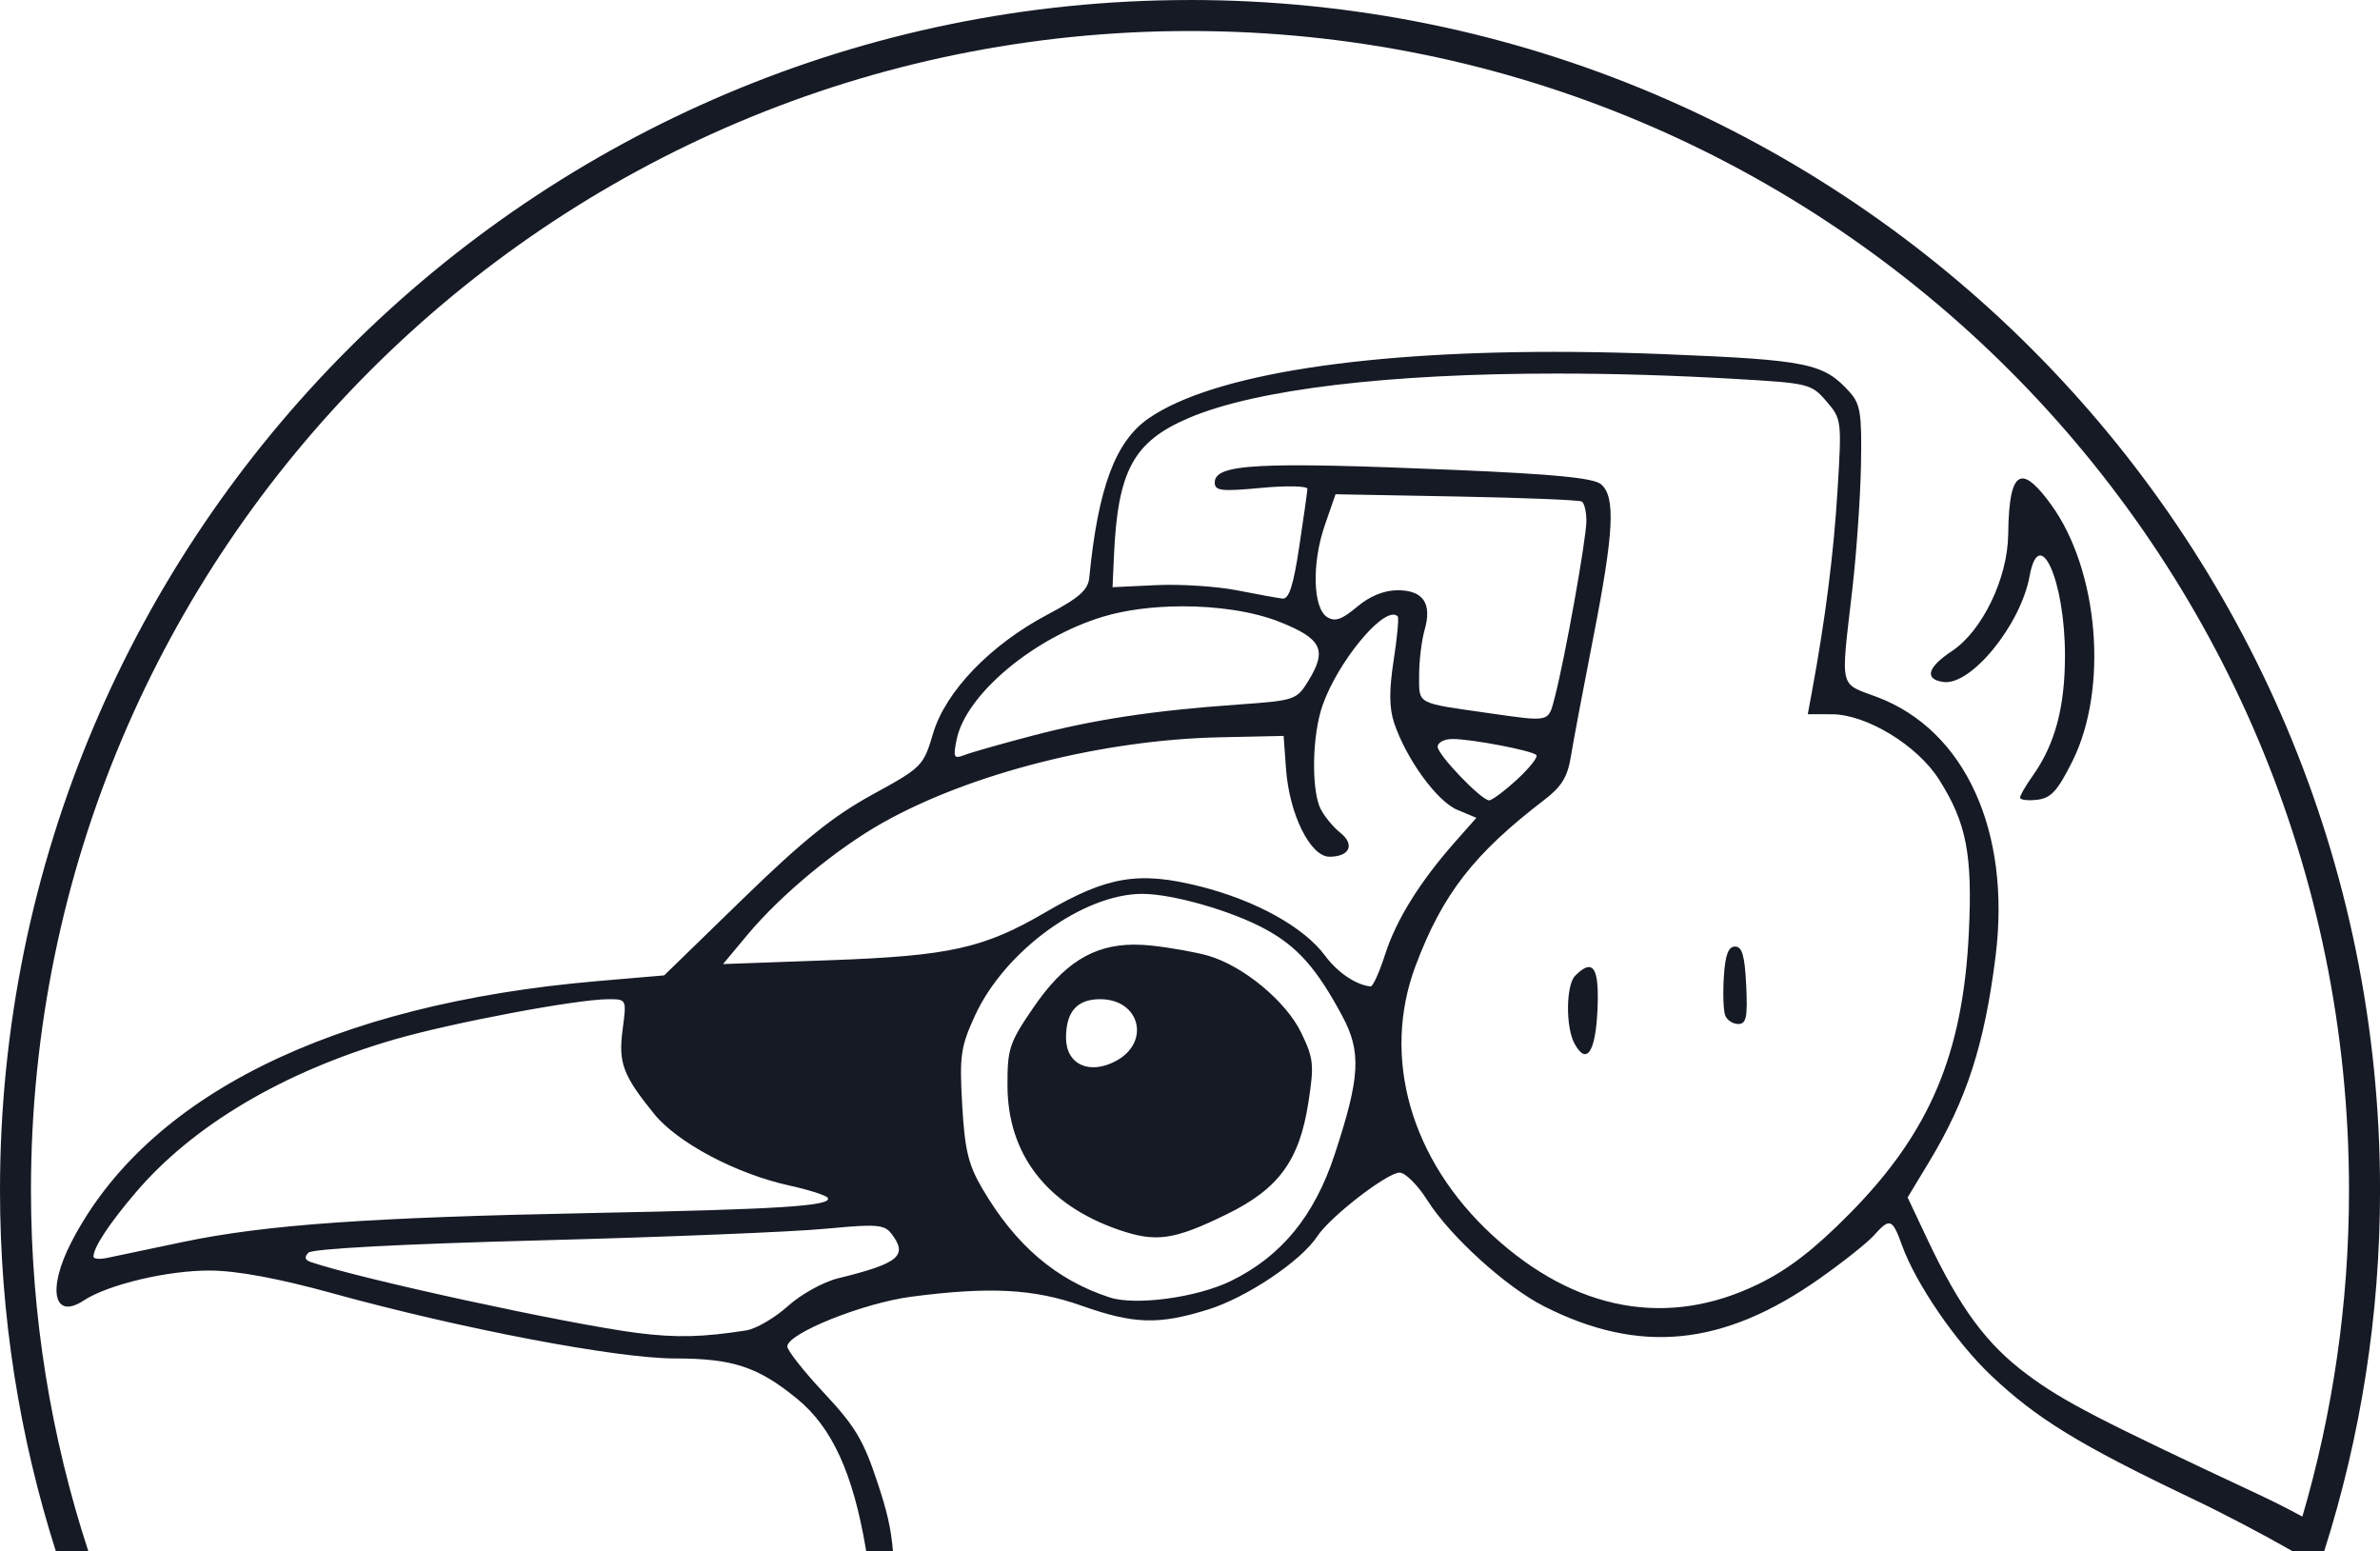 <?xml version="1.0" encoding="UTF-8" standalone="no"?>
<svg
   xmlns:dc="http://purl.org/dc/elements/1.1/"
   xmlns:cc="http://creativecommons.org/ns#"
   xmlns:rdf="http://www.w3.org/1999/02/22-rdf-syntax-ns#"
   xmlns:svg="http://www.w3.org/2000/svg"
   xmlns="http://www.w3.org/2000/svg"
   xmlns:sodipodi="http://sodipodi.sourceforge.net/DTD/sodipodi-0.dtd"
   xmlns:inkscape="http://www.inkscape.org/namespaces/inkscape"
   version="1.1"
   id="svg14121"
   width="96"
   height="62.563"
   viewBox="0 0 96 62.563"
   sodipodi:docname="logo.svg"
   inkscape:version="1.0beta2 (2b71d25, 2019-12-03)">
  <defs
     id="defs14125" />
  <sodipodi:namedview
     fit-margin-bottom="0"
     fit-margin-right="0"
     fit-margin-left="0"
     fit-margin-top="0"
     pagecolor="#ffffff"
     bordercolor="#666666"
     borderopacity="1"
     objecttolerance="10"
     gridtolerance="10"
     guidetolerance="10"
     inkscape:pageopacity="0"
     inkscape:pageshadow="2"
     inkscape:window-width="1280"
     inkscape:window-height="717"
     id="namedview14123"
     showgrid="false"
     inkscape:zoom="1.0834077"
     inkscape:cx="7.3362226"
     inkscape:cy="156.51655"
     inkscape:window-x="0"
     inkscape:window-y="23"
     inkscape:window-maximized="1"
     inkscape:current-layer="g18377"
     inkscape:document-rotation="0" />
  <g
     id="g18377"
     transform="translate(-19.13,-140.935)">
    <path
       inkscape:connector-curvature="0"
       inkscape:export-filename="/Users/yorick/projects/jorgeio/delphic/static/images/star.png"
       inkscape:export-xdpi="96"
       inkscape:export-ydpi="96"
       id="path18379"
       style="fill:#161a25;stroke-width:0.25"
       d="m 67.13,140.936 c -26.502,0 -48,21.498 -48,48 0,5.077 0.791,9.969 2.253,14.563 h 1.31 c -1.5,-4.583 -2.314,-9.477 -2.314,-14.563 0,-25.827 20.923,-46.75 46.75,-46.75 25.827,0 46.751,20.923 46.751,46.75 0,4.572 -0.658,8.989 -1.881,13.165 -0.57,-0.311 -1.164,-0.61 -1.791,-0.904 -6.438,-3.012 -7.856,-3.747 -9.291,-4.813 -1.66,-1.233 -2.724,-2.673 -4.053,-5.486 l -0.788,-1.669 0.868,-1.437 c 1.516,-2.51 2.232,-4.725 2.678,-8.277 0.634,-5.054 -1.23,-9.135 -4.783,-10.47 -1.543,-0.58 -1.466,-0.243 -0.993,-4.343 0.169,-1.465 0.326,-3.728 0.349,-5.031 0.037,-2.052 -0.023,-2.442 -0.456,-2.922 -1.051,-1.168 -1.68,-1.296 -7.475,-1.53 -1.264,-0.051 -2.491,-0.081 -3.676,-0.09 -8.292,-0.062 -14.519,0.892 -17.111,2.668 -1.355,0.928 -2.052,2.793 -2.411,6.443 -0.048,0.49 -0.411,0.81 -1.686,1.483 -2.301,1.216 -4.11,3.096 -4.613,4.793 -0.39,1.316 -0.442,1.368 -2.453,2.469 -1.572,0.86 -2.798,1.848 -5.224,4.206 l -3.17,3.082 -2.702,0.232 c -10.689,0.918 -18.164,4.627 -21.208,10.524 -0.982,1.903 -0.722,3.154 0.492,2.359 0.997,-0.653 3.418,-1.225 5.128,-1.21 1.079,0.009 2.759,0.322 4.891,0.911 5.214,1.439 11.486,2.634 13.825,2.634 2.344,0 3.359,0.335 4.942,1.632 1.403,1.15 2.247,2.993 2.764,6.036 0.006,0.035 0.01,0.07 0.016,0.104 h 1.081 c -0.085,-0.979 -0.255,-1.643 -0.608,-2.717 -0.575,-1.748 -0.908,-2.31 -2.167,-3.655 -0.818,-0.874 -1.487,-1.722 -1.487,-1.883 0,-0.527 3.067,-1.757 5.011,-2.009 3.159,-0.41 4.936,-0.316 6.858,0.364 2.112,0.747 3.104,0.777 5.102,0.155 1.562,-0.486 3.751,-1.954 4.407,-2.955 0.515,-0.787 2.818,-2.567 3.319,-2.567 0.228,2.4e-4 0.732,0.502 1.119,1.115 0.917,1.451 3.169,3.497 4.707,4.277 3.857,1.954 7.237,1.614 11.114,-1.118 0.944,-0.665 1.93,-1.449 2.192,-1.742 0.642,-0.719 0.744,-0.683 1.135,0.404 0.556,1.544 2.173,3.905 3.599,5.253 1.836,1.736 3.548,2.786 8.053,4.935 1.356,0.647 2.871,1.446 4.07,2.128 -0.002,0.006 -0.004,0.012 -0.006,0.018 h 1.311 c 1.462,-4.594 2.253,-9.486 2.253,-14.563 0,-26.502 -21.498,-48 -48,-48 z m 14.793,15.065 c 2.251,2.3e-4 4.654,0.07 7.161,0.214 3.008,0.173 3.108,0.197 3.716,0.904 0.615,0.715 0.622,0.775 0.448,3.609 -0.157,2.555 -0.485,5.136 -1.026,8.074 l -0.173,0.937 0.97,0.003 c 1.397,0.003 3.449,1.252 4.323,2.63 1.109,1.748 1.356,3.019 1.203,6.183 -0.237,4.895 -1.579,8.061 -4.805,11.324 -1.44,1.457 -2.474,2.255 -3.694,2.849 -3.644,1.775 -7.379,1.091 -10.704,-1.961 -3.315,-3.043 -4.501,-7.194 -3.11,-10.889 1.086,-2.886 2.351,-4.513 5.204,-6.695 0.685,-0.524 0.927,-0.923 1.059,-1.749 0.095,-0.588 0.499,-2.734 0.898,-4.768 0.838,-4.27 0.91,-5.707 0.313,-6.203 -0.3,-0.249 -1.883,-0.405 -5.809,-0.572 -8.034,-0.341 -9.769,-0.251 -9.769,0.505 0,0.336 0.265,0.366 1.874,0.216 1.031,-0.097 1.87,-0.078 1.864,0.041 -0.006,0.119 -0.155,1.172 -0.331,2.341 -0.236,1.565 -0.414,2.113 -0.676,2.082 -0.196,-0.023 -1.024,-0.173 -1.84,-0.334 -0.816,-0.16 -2.277,-0.254 -3.248,-0.208 l -1.765,0.083 0.056,-1.249 c 0.152,-3.448 0.783,-4.616 3.004,-5.569 2.726,-1.169 8.107,-1.799 14.859,-1.798 z m 18.735,4.237 c -0.352,0.064 -0.508,0.8 -0.525,2.25 -0.021,1.77 -1.046,3.896 -2.271,4.707 -0.991,0.656 -1.124,1.134 -0.346,1.245 1.117,0.159 3.12,-2.299 3.481,-4.272 0.39,-2.135 1.424,0.182 1.426,3.197 10e-4,2.095 -0.402,3.595 -1.306,4.865 -0.278,0.39 -0.505,0.784 -0.505,0.875 0,0.091 0.309,0.13 0.687,0.086 0.559,-0.064 0.824,-0.353 1.424,-1.554 1.46,-2.923 1.066,-7.693 -0.856,-10.346 -0.54,-0.746 -0.933,-1.103 -1.207,-1.054 z m -27.658,0.631 4.872,0.09 c 2.68,0.05 4.957,0.141 5.06,0.203 0.103,0.061 0.188,0.414 0.187,0.784 -5.02e-4,0.717 -0.866,5.544 -1.274,7.106 -0.269,1.029 -0.155,1.002 -2.724,0.636 -2.892,-0.413 -2.749,-0.334 -2.749,-1.517 0,-0.582 0.099,-1.405 0.221,-1.828 0.307,-1.072 -0.053,-1.602 -1.088,-1.602 -0.55,0 -1.12,0.233 -1.638,0.669 -0.614,0.516 -0.889,0.611 -1.206,0.412 -0.576,-0.361 -0.622,-2.177 -0.093,-3.705 z m -6.221,4.519 c 1.45,-0.006 2.913,0.209 3.972,0.631 1.701,0.678 1.92,1.131 1.15,2.381 -0.471,0.764 -0.542,0.788 -2.815,0.949 -3.457,0.245 -5.815,0.602 -8.329,1.262 -1.237,0.324 -2.463,0.673 -2.726,0.776 -0.426,0.166 -0.46,0.101 -0.316,-0.616 0.363,-1.816 3.096,-4.113 5.904,-4.963 0.914,-0.277 2.033,-0.414 3.161,-0.419 z m 8.543,0.337 c 0.074,-0.002 0.137,0.019 0.186,0.069 0.054,0.054 -0.02,0.851 -0.163,1.772 -0.186,1.197 -0.182,1.913 0.015,2.511 0.478,1.448 1.725,3.171 2.545,3.516 l 0.777,0.326 -0.86,0.972 c -1.415,1.599 -2.375,3.143 -2.82,4.532 -0.231,0.721 -0.495,1.305 -0.587,1.296 -0.583,-0.055 -1.334,-0.561 -1.83,-1.232 -0.856,-1.158 -2.788,-2.231 -5.044,-2.801 -2.472,-0.625 -3.752,-0.412 -6.235,1.039 -2.499,1.46 -3.863,1.763 -8.735,1.938 l -4.277,0.154 0.983,-1.178 c 1.355,-1.623 3.614,-3.491 5.49,-4.54 3.55,-1.986 8.858,-3.327 13.565,-3.428 l 2.575,-0.056 0.096,1.331 c 0.132,1.829 0.98,3.541 1.753,3.541 0.818,0 1.037,-0.49 0.432,-0.971 -0.279,-0.222 -0.632,-0.649 -0.786,-0.949 -0.353,-0.69 -0.357,-2.66 -0.009,-3.914 0.452,-1.628 2.21,-3.907 2.927,-3.928 z m 2.391,5.014 c 0.776,0 3.204,0.464 3.387,0.647 0.079,0.079 -0.277,0.528 -0.79,0.998 -0.513,0.47 -1.018,0.844 -1.123,0.83 -0.349,-0.045 -2.069,-1.844 -2.067,-2.162 0.001,-0.172 0.268,-0.312 0.592,-0.312 z m -12.503,6.247 c 1.22,0 3.601,0.683 4.96,1.423 1.295,0.705 2.061,1.568 3.094,3.487 0.787,1.463 0.733,2.468 -0.3,5.604 -0.817,2.479 -2.151,4.104 -4.182,5.097 -1.375,0.672 -3.855,1.006 -4.904,0.661 -2.16,-0.711 -3.788,-2.104 -5.126,-4.387 -0.564,-0.962 -0.708,-1.562 -0.811,-3.373 -0.113,-1.983 -0.062,-2.342 0.512,-3.595 1.196,-2.613 4.362,-4.918 6.756,-4.918 z m -0.359,2.047 c -1.65,0.012 -2.829,0.771 -4.039,2.54 -0.973,1.421 -1.05,1.655 -1.044,3.159 0.012,2.754 1.58,4.79 4.462,5.793 1.527,0.531 2.246,0.429 4.397,-0.625 2.081,-1.02 2.914,-2.161 3.277,-4.492 0.239,-1.535 0.213,-1.786 -0.29,-2.826 -0.611,-1.262 -2.325,-2.684 -3.736,-3.098 -0.481,-0.141 -1.511,-0.327 -2.288,-0.411 -0.256,-0.028 -0.502,-0.041 -0.737,-0.04 z m 24.264,0.077 c -0.271,0 -0.396,0.336 -0.452,1.218 -0.043,0.67 -0.018,1.372 0.055,1.562 0.073,0.189 0.31,0.344 0.527,0.344 0.325,0 0.381,-0.274 0.32,-1.562 -0.057,-1.189 -0.164,-1.562 -0.449,-1.562 z m -5.903,0.828 c -0.138,0.003 -0.318,0.121 -0.544,0.347 -0.372,0.372 -0.392,2.059 -0.033,2.73 0.486,0.907 0.855,0.367 0.932,-1.364 0.052,-1.173 -0.051,-1.72 -0.355,-1.713 z m -39.539,1.296 c 0.733,0 0.733,0.001 0.572,1.215 -0.179,1.351 0.005,1.847 1.268,3.408 0.941,1.164 3.306,2.418 5.446,2.889 0.796,0.175 1.498,0.4 1.559,0.499 0.202,0.327 -1.928,0.464 -9.504,0.612 -8.999,0.176 -13.155,0.47 -16.491,1.165 -1.374,0.287 -2.752,0.576 -3.061,0.643 -0.309,0.067 -0.562,0.045 -0.562,-0.049 0,-0.368 0.627,-1.321 1.697,-2.578 2.309,-2.714 5.96,-4.877 10.423,-6.175 2.336,-0.679 7.378,-1.629 8.653,-1.629 z m 19.834,0 c 1.607,0 2.047,1.736 0.632,2.493 -1.069,0.572 -2.01,0.135 -2.01,-0.936 0,-1.056 0.444,-1.558 1.378,-1.558 z m -9.428,9.136 c 0.63,-0.01 0.824,0.084 0.999,0.311 0.692,0.895 0.326,1.204 -2.145,1.81 -0.597,0.146 -1.5,0.647 -2.029,1.125 -0.524,0.473 -1.277,0.912 -1.672,0.975 -1.752,0.276 -2.829,0.302 -4.383,0.105 -2.755,-0.349 -11.207,-2.184 -13.181,-2.861 -0.243,-0.083 -0.273,-0.202 -0.097,-0.379 0.158,-0.158 3.775,-0.35 9.35,-0.496 5.001,-0.131 10.16,-0.341 11.466,-0.465 0.782,-0.074 1.317,-0.118 1.694,-0.124 z" />
  </g>
</svg>
